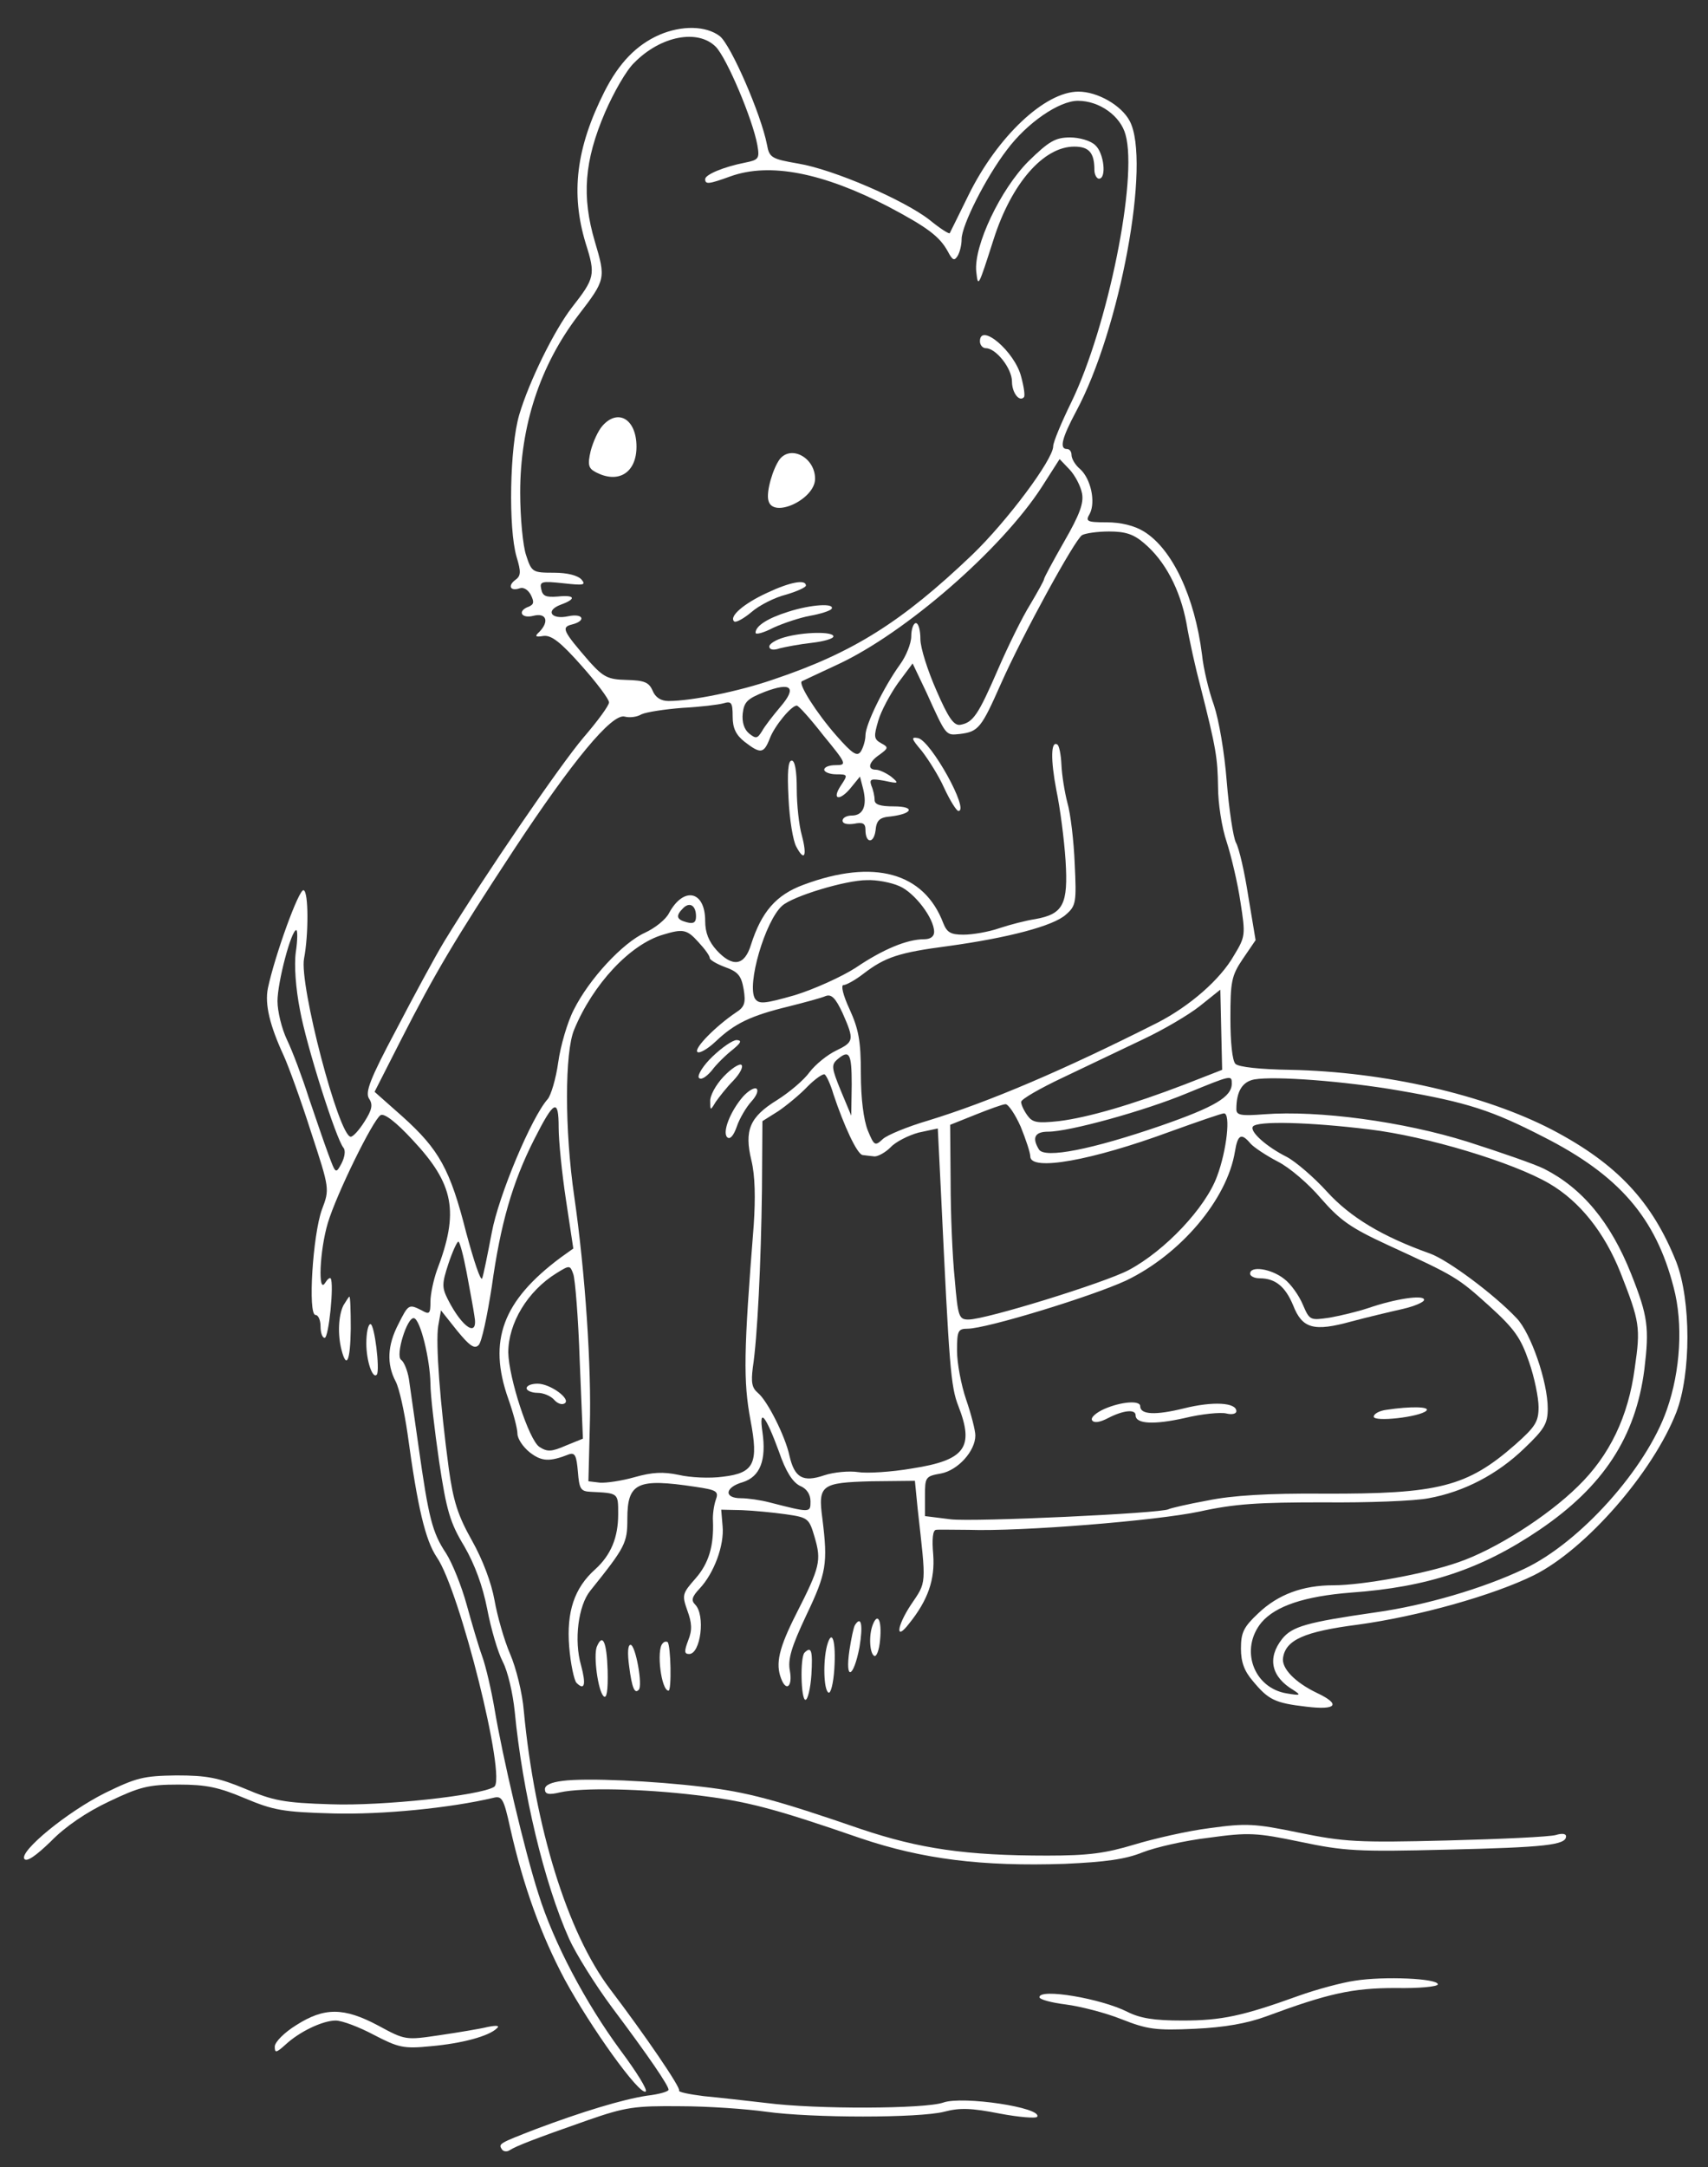 <?xml version="1.0" standalone="no"?>
<!DOCTYPE svg PUBLIC "-//W3C//DTD SVG 20010904//EN"
 "http://www.w3.org/TR/2001/REC-SVG-20010904/DTD/svg10.dtd">
<svg version="1.0" xmlns="http://www.w3.org/2000/svg"
 width="373pt" height="473pt" viewBox="0 0 373 473"
 preserveAspectRatio="xMidYMid meet">

<rect x="0" y="0" width="373" height="473" fill="#333333" stroke="none"/>

<g transform="translate(0,473) scale(0.1,-0.1)"
fill="#FFFFFF" stroke="none">
<path d="M1440 4654 c-50 -22 -88 -61 -120 -124 -62 -123 -74 -222 -41 -331
22 -69 20 -76 -30 -140 -38 -49 -93 -160 -115 -234 -21 -71 -24 -248 -6 -310
10 -33 10 -42 -3 -51 -17 -13 -10 -25 10 -18 8 3 18 -3 24 -14 8 -16 7 -21 -4
-26 -26 -9 -17 -27 10 -20 28 7 35 -12 13 -35 -11 -10 -9 -12 9 -9 17 2 37
-13 83 -65 33 -37 60 -73 60 -80 0 -7 -25 -41 -56 -77 -51 -60 -216 -301 -304
-445 -20 -33 -67 -120 -105 -193 -57 -107 -68 -136 -59 -150 9 -13 6 -25 -10
-50 -12 -19 -25 -33 -30 -33 -26 0 -113 333 -102 389 10 52 10 146 -1 149 -10
4 -63 -143 -78 -214 -7 -35 4 -81 35 -148 10 -22 37 -96 59 -165 41 -125 41
-125 24 -170 -20 -55 -31 -230 -14 -230 6 0 11 -11 11 -25 0 -14 4 -25 9 -25
9 0 21 119 13 130 -2 2 -7 -2 -12 -10 -16 -26 -12 71 6 131 19 63 98 224 115
235 8 5 34 -15 70 -54 91 -97 102 -157 53 -285 -7 -20 -14 -51 -14 -68 0 -26
-2 -29 -19 -19 -28 14 -29 14 -51 -30 -24 -46 -26 -87 -6 -125 8 -15 19 -66
26 -114 22 -162 39 -233 64 -270 50 -72 153 -484 125 -501 -30 -19 -244 -42
-356 -38 -103 3 -127 8 -188 34 -58 24 -83 29 -150 29 -72 -1 -87 -5 -155 -38
-84 -42 -187 -127 -177 -144 5 -8 26 7 58 38 31 32 78 64 127 87 67 32 86 37
152 37 61 0 88 -6 145 -30 62 -26 83 -30 192 -33 108 -3 257 12 350 34 19 5
23 -1 37 -65 29 -129 68 -235 119 -331 57 -105 163 -253 177 -245 5 3 -20 43
-55 90 -76 103 -146 235 -179 341 -31 96 -79 302 -96 404 -7 41 -19 93 -27
115 -8 22 -23 73 -34 113 -11 40 -31 90 -45 112 -30 45 -38 77 -60 233 -9 61
-18 128 -21 147 -3 19 -11 38 -17 42 -13 9 13 94 28 91 14 -3 35 -89 36 -143
0 -25 9 -101 19 -170 16 -107 24 -134 55 -185 23 -40 40 -86 50 -137 8 -42 23
-94 34 -115 11 -21 22 -69 26 -108 17 -176 64 -374 119 -497 14 -31 56 -99 94
-150 81 -108 123 -170 123 -179 0 -4 -21 -10 -47 -13 -53 -8 -142 -35 -243
-73 -80 -31 -82 -32 -74 -44 3 -5 11 -6 17 -2 14 9 52 24 172 66 81 28 101 31
200 30 61 0 145 -6 188 -12 101 -14 334 -14 389 0 34 9 60 8 121 -4 42 -8 80
-11 82 -7 12 20 -163 46 -205 31 -40 -14 -277 -15 -386 -1 -43 5 -105 12 -137
15 -32 4 -56 9 -54 12 5 5 -75 122 -151 222 -93 123 -164 353 -188 606 -3 39
-17 95 -30 125 -13 30 -28 83 -34 117 -7 39 -26 89 -49 130 -31 55 -41 86 -51
158 -19 142 -29 274 -23 311 l6 34 35 -44 c27 -33 38 -41 47 -32 7 6 19 64 29
128 19 137 45 227 92 320 44 87 54 92 54 27 0 -28 7 -99 16 -158 l16 -106 -28
-20 c-126 -94 -159 -181 -114 -308 11 -31 20 -65 20 -76 0 -11 12 -29 27 -41
26 -20 43 -21 86 -4 13 4 16 -4 19 -38 3 -38 6 -43 28 -44 61 -3 60 -2 60 -49
0 -51 -16 -89 -50 -120 -46 -41 -63 -93 -57 -169 3 -38 11 -74 16 -79 18 -18
21 -3 10 38 -16 55 -6 131 20 163 77 96 81 104 81 157 0 79 22 89 148 70 48
-7 52 -10 45 -29 -4 -12 -7 -32 -6 -46 2 -54 -9 -92 -38 -125 -29 -33 -30 -36
-18 -70 10 -27 11 -43 2 -65 -9 -24 -9 -30 2 -30 25 0 36 85 13 108 -9 9 -7
17 10 35 31 33 54 94 50 136 l-3 36 45 -1 c25 -1 68 -5 96 -9 49 -7 51 -9 63
-50 15 -51 12 -65 -40 -167 -38 -75 -46 -109 -33 -142 11 -29 25 -17 19 17 -5
25 3 52 36 122 44 92 47 113 35 210 -10 74 -3 79 107 82 l95 1 6 -61 c19 -170
20 -158 -15 -210 -31 -47 -34 -80 -4 -41 42 52 57 97 53 151 -3 34 -1 53 6 54
6 1 38 0 71 0 116 -4 411 20 505 40 77 17 129 20 270 20 97 -1 200 3 230 9 77
14 150 52 209 109 44 42 51 54 51 87 0 58 -37 165 -68 197 -49 52 -150 127
-189 141 -104 37 -174 79 -225 135 -29 32 -69 66 -88 76 -44 22 -81 55 -74 66
8 13 124 10 254 -6 126 -15 314 -72 393 -118 67 -39 121 -107 156 -195 42
-107 44 -119 31 -208 -14 -106 -55 -191 -124 -258 -67 -66 -182 -139 -262
-166 -71 -25 -209 -50 -272 -50 -67 0 -121 -20 -164 -61 -32 -30 -38 -42 -38
-77 0 -29 7 -49 26 -71 34 -41 48 -48 117 -56 66 -8 76 5 23 30 -48 23 -78 54
-74 77 6 39 47 57 163 72 132 18 296 64 385 108 114 57 260 225 311 356 32 84
32 243 0 327 -53 133 -130 215 -271 289 -148 77 -367 127 -573 131 -64 1 -112
6 -119 13 -7 7 -11 48 -11 99 0 80 2 93 27 130 l28 41 -16 96 c-8 52 -20 105
-27 117 -6 12 -15 72 -20 133 -5 64 -17 134 -28 167 -11 30 -23 80 -26 110
-16 127 -65 231 -127 269 -21 13 -51 20 -81 20 -44 0 -47 2 -37 19 13 26 2 76
-21 97 -11 9 -19 23 -19 31 0 7 -4 13 -10 13 -17 0 -11 24 20 82 96 178 164
546 117 634 -18 34 -70 64 -112 64 -73 0 -177 -98 -240 -226 -21 -43 -40 -81
-41 -83 -2 -2 -22 11 -44 29 -55 43 -209 110 -287 123 -58 10 -63 13 -68 41
-13 67 -79 218 -103 237 -30 23 -83 24 -132 3z m123 -26 c24 -24 81 -159 91
-215 5 -29 3 -32 -27 -38 -46 -9 -87 -26 -87 -36 0 -12 8 -11 55 6 86 31 202
8 345 -66 85 -45 112 -65 130 -98 10 -19 14 -21 21 -10 5 8 9 24 9 37 0 30 53
135 99 195 44 59 114 107 155 107 47 0 93 -33 104 -74 27 -96 -39 -420 -118
-583 -22 -45 -40 -88 -40 -97 0 -29 -101 -164 -177 -237 -154 -147 -261 -214
-434 -272 -75 -26 -179 -47 -229 -47 -17 0 -29 8 -35 23 -8 18 -18 22 -57 23
-40 1 -50 6 -80 39 -59 68 -63 76 -39 82 32 8 25 25 -8 18 -37 -8 -51 12 -17
25 36 13 32 22 -6 18 -26 -2 -33 1 -36 16 -4 17 1 18 48 13 45 -5 50 -4 40 8
-8 9 -31 15 -60 15 -47 0 -49 1 -61 38 -7 20 -13 82 -13 137 0 145 43 277 127
387 60 78 60 80 36 161 -29 98 -23 176 22 281 19 44 47 93 64 109 58 59 139
74 178 35z m800 -975 c4 -21 -5 -46 -39 -105 -24 -42 -44 -79 -44 -82 0 -3
-14 -28 -30 -55 -17 -27 -49 -92 -71 -143 -43 -99 -54 -115 -82 -120 -14 -2
-26 15 -52 75 -19 43 -35 93 -35 112 0 19 -4 35 -10 35 -5 0 -10 -13 -10 -29
0 -15 -11 -43 -25 -62 -34 -47 -75 -130 -75 -154 0 -11 -5 -27 -10 -35 -8 -12
-18 -6 -54 35 -43 49 -83 112 -75 118 2 1 38 18 79 37 148 69 357 251 445 387
l39 61 22 -23 c12 -13 24 -36 27 -52z m136 -109 c45 -38 78 -100 92 -174 6
-36 20 -99 31 -140 34 -134 37 -154 38 -218 0 -34 8 -88 19 -120 10 -31 24
-90 30 -131 11 -71 11 -75 -14 -116 -30 -53 -97 -111 -167 -147 -206 -104
-368 -173 -502 -214 -44 -13 -88 -31 -98 -40 -17 -16 -19 -15 -33 19 -9 23
-15 69 -15 124 0 72 -5 97 -25 141 -14 30 -19 52 -13 52 6 0 26 11 44 25 47
36 77 46 184 60 131 18 231 44 258 69 22 19 23 27 19 111 -2 49 -9 109 -16
133 -6 23 -12 60 -13 83 -1 22 -5 42 -9 44 -14 9 -15 -32 -2 -100 8 -38 17
-107 20 -153 6 -96 -5 -117 -66 -128 -20 -3 -55 -12 -79 -20 -23 -8 -58 -14
-78 -14 -28 0 -36 5 -44 25 -42 111 -152 141 -305 84 -60 -22 -92 -59 -115
-131 -14 -46 -40 -50 -75 -12 -17 19 -25 38 -25 64 0 66 -47 76 -79 17 -7 -14
-31 -33 -53 -43 -48 -22 -121 -100 -155 -168 -14 -27 -29 -79 -34 -115 -5 -36
-16 -72 -23 -80 -35 -39 -107 -210 -122 -291 -9 -47 -18 -92 -21 -100 -3 -8
-18 37 -35 100 -35 138 -59 181 -139 253 l-61 54 58 114 c74 145 116 216 246
414 128 194 214 298 242 291 11 -3 27 -1 37 5 11 5 51 11 89 14 39 2 80 7 90
10 17 5 20 2 20 -29 0 -25 7 -40 26 -55 35 -27 42 -26 55 7 10 27 47 72 59 72
4 0 30 -29 58 -65 51 -62 52 -65 27 -65 -14 0 -25 -4 -25 -10 0 -5 12 -10 26
-10 26 0 26 -1 10 -25 -21 -32 -1 -34 24 -2 l18 22 7 -27 c9 -37 0 -58 -25
-58 -11 0 -20 -5 -20 -11 0 -7 10 -9 25 -7 19 4 25 1 25 -13 0 -30 18 -31 22
-2 2 23 9 29 33 31 49 6 54 22 7 22 -30 0 -42 4 -42 14 0 8 -3 22 -7 31 -5 15
-1 16 28 11 32 -7 33 -6 15 9 -11 8 -26 15 -33 15 -20 0 -16 17 8 33 19 14 20
16 3 25 -16 9 -16 15 -6 49 6 21 26 58 43 82 l32 43 30 -63 c44 -97 42 -94 73
-91 41 5 47 13 90 110 47 106 161 314 177 324 7 4 33 8 59 8 36 0 54 -6 77
-26z m-795 -357 c-16 -19 -34 -42 -40 -53 -10 -16 -13 -17 -28 -5 -11 9 -16
25 -14 44 3 25 10 32 48 47 58 22 71 10 34 -33z m260 -391 c33 -14 76 -70 76
-100 0 -10 -8 -16 -22 -16 -37 0 -90 -22 -149 -62 -31 -20 -91 -47 -133 -60
-67 -19 -78 -20 -87 -8 -19 30 22 170 59 203 23 21 139 56 185 56 21 1 53 -5
71 -13z m-444 -66 c0 -13 -5 -17 -20 -13 -23 6 -25 14 -8 31 14 14 28 6 28
-18z m-874 -78 c-4 -29 0 -80 9 -126 14 -78 79 -282 95 -301 5 -6 3 -20 -4
-34 -13 -24 -13 -23 -29 20 -9 24 -28 80 -43 124 -14 44 -35 100 -47 125 -12
25 -21 63 -21 85 0 41 30 155 41 155 3 0 3 -22 -1 -48z m879 22 c14 -15 25
-30 25 -35 0 -4 15 -13 34 -20 28 -10 35 -19 40 -48 5 -30 2 -39 -17 -51 -43
-29 -92 -78 -84 -86 4 -4 22 6 40 23 41 39 76 56 158 76 36 9 73 19 82 23 13
5 22 -5 37 -37 26 -59 25 -63 -14 -82 -19 -9 -45 -30 -58 -47 -12 -17 -44 -44
-71 -61 -60 -37 -72 -66 -56 -132 8 -33 9 -81 5 -141 -22 -277 -23 -340 -7
-426 18 -94 8 -115 -60 -123 -28 -4 -72 -2 -97 4 -34 7 -57 6 -96 -5 -28 -8
-62 -13 -76 -12 l-25 3 3 119 c4 129 -10 337 -34 503 -21 144 -21 315 0 364
41 99 122 186 194 207 43 13 52 12 77 -16z m1142 -192 l2 -87 -82 -32 c-115
-44 -210 -72 -275 -80 -47 -5 -57 -3 -68 12 -8 11 -14 24 -14 30 0 6 42 30 93
54 50 24 128 61 172 82 45 21 101 54 125 73 25 20 45 36 45 36 0 0 1 -39 2
-88z m-807 -119 l-1 -68 -23 55 c-20 49 -21 56 -7 68 26 22 31 13 31 -55z
m-40 -21 c23 -69 52 -132 64 -133 6 -1 18 -2 26 -3 8 0 24 9 35 20 11 12 39
26 61 32 l42 9 7 -141 c18 -378 21 -422 38 -465 35 -90 15 -118 -101 -136 -46
-8 -99 -11 -118 -8 -19 3 -53 0 -74 -7 -47 -16 -65 -5 -76 43 -9 42 -48 120
-69 137 -13 11 -15 23 -11 55 10 65 18 228 20 389 l1 149 35 22 c19 13 48 37
64 54 16 16 33 28 37 26 4 -3 13 -22 19 -43z m870 23 c0 -29 -37 -51 -155 -92
-151 -52 -253 -72 -266 -52 -16 26 -9 39 20 39 46 0 209 45 301 83 100 41 100
41 100 22z m364 -15 c151 -26 205 -44 316 -101 166 -84 246 -177 285 -329 21
-79 15 -182 -15 -267 -45 -129 -190 -290 -311 -347 -90 -43 -217 -80 -324 -95
-153 -22 -183 -31 -205 -58 -33 -42 -24 -83 25 -112 17 -11 15 -12 -15 -7 -73
12 -103 97 -55 155 31 36 94 57 195 65 168 12 285 51 412 137 140 95 210 203
229 350 11 91 8 116 -29 209 -45 113 -107 187 -190 229 -20 10 -95 36 -167 59
-140 44 -325 69 -444 60 -51 -4 -61 -2 -61 11 0 39 13 60 39 65 45 8 199 -4
315 -24z m-825 -79 c11 -27 21 -57 21 -65 0 -33 134 -9 305 54 61 22 113 40
118 40 15 0 6 -81 -15 -137 -25 -69 -114 -163 -193 -205 -53 -28 -312 -108
-350 -108 -21 0 -23 6 -30 88 -5 48 -9 143 -9 212 l-1 125 55 22 c30 12 60 23
66 23 6 0 21 -22 33 -49z m502 -37 c7 -8 34 -26 59 -39 26 -13 68 -49 95 -81
42 -48 65 -64 145 -101 150 -69 153 -71 223 -134 55 -50 68 -69 86 -121 12
-34 21 -79 21 -99 0 -32 -7 -43 -51 -82 -105 -92 -167 -108 -419 -107 -120 1
-200 -4 -253 -15 -44 -8 -82 -17 -85 -19 -16 -9 -425 -28 -476 -22 l-56 7 0
44 c0 41 1 43 35 49 37 7 75 49 75 83 0 11 -9 46 -20 78 -11 32 -20 80 -20
107 0 43 2 48 23 48 41 0 270 70 346 105 119 57 221 177 238 282 6 37 14 41
34 17z m-1712 -281 c7 -38 15 -80 17 -95 9 -49 -26 -27 -58 36 -13 26 -13 34
1 77 9 27 19 49 22 49 3 0 11 -30 18 -67z m247 -193 l7 -170 -37 -15 c-32 -14
-41 -14 -58 -3 -23 15 -67 151 -68 206 0 64 42 134 105 173 29 18 30 18 37 -2
4 -11 11 -96 14 -189z m435 -198 c15 -44 30 -67 46 -75 15 -6 23 -19 23 -34 0
-25 0 -25 -90 -2 -19 5 -47 9 -62 9 -38 0 -35 24 4 35 38 12 52 48 43 110 -8
54 7 36 36 -43z"/>
<path d="M2246 4378 c-61 -61 -120 -185 -114 -241 4 -35 4 -35 38 71 39 122
109 202 176 202 32 0 44 -13 44 -51 0 -10 5 -19 10 -19 17 0 11 56 -8 73 -10
10 -35 17 -55 17 -32 0 -46 -8 -91 -52z"/>
<path d="M2140 3985 c0 -8 6 -15 13 -15 22 0 57 -44 57 -73 0 -24 16 -45 26
-34 3 3 0 23 -6 45 -14 55 -90 119 -90 77z"/>
<path d="M1316 3801 c-10 -11 -21 -36 -26 -55 -7 -30 -5 -38 10 -46 50 -27 90
-2 90 55 0 60 -40 84 -74 46z"/>
<path d="M1703 3728 c-15 -20 -30 -71 -25 -90 9 -41 102 2 102 47 0 46 -52 74
-77 43z"/>
<path d="M1675 3436 c-50 -23 -83 -51 -72 -62 3 -4 20 5 38 20 17 15 51 32 75
38 24 7 44 16 44 20 0 14 -34 8 -85 -16z"/>
<path d="M1722 3395 c-45 -14 -72 -31 -72 -46 0 -5 18 0 39 11 22 10 58 22 80
26 23 4 44 11 47 15 8 13 -44 10 -94 -6z"/>
<path d="M1713 3339 c-18 -5 -33 -14 -33 -20 0 -7 9 -9 23 -4 12 3 43 9 70 12
26 3 47 9 47 14 0 11 -65 10 -107 -2z"/>
<path d="M2013 3091 c14 -18 37 -54 49 -81 13 -28 27 -50 31 -50 25 0 -60 153
-88 159 -16 3 -15 -1 8 -28z"/>
<path d="M1722 2988 c2 -46 10 -94 17 -106 18 -34 24 -20 12 25 -6 21 -11 66
-11 101 0 39 -4 62 -11 62 -8 0 -10 -25 -7 -82z"/>
<path d="M1556 2424 c-20 -19 -33 -40 -30 -46 4 -6 15 0 28 15 11 15 32 35 46
46 18 15 21 20 9 21 -9 0 -32 -16 -53 -36z"/>
<path d="M1580 2380 c-17 -18 -30 -42 -29 -54 0 -20 0 -21 12 -1 7 10 24 32
39 47 14 15 22 30 17 34 -5 3 -23 -9 -39 -26z"/>
<path d="M1623 2337 c-28 -32 -46 -78 -35 -89 6 -6 14 3 21 23 6 18 21 43 32
55 11 12 16 24 11 28 -5 3 -18 -5 -29 -17z"/>
<path d="M2730 1950 c0 -5 9 -10 21 -10 34 0 56 -18 73 -59 20 -51 45 -58 128
-35 34 9 84 21 111 27 26 6 47 15 47 20 0 12 -64 2 -122 -18 -24 -8 -62 -17
-85 -21 -42 -6 -43 -6 -58 29 -8 19 -26 45 -41 56 -28 22 -74 29 -74 11z"/>
<path d="M2412 1655 c-18 -8 -31 -19 -27 -25 4 -6 16 -5 35 5 33 17 60 20 60
6 0 -19 40 -21 107 -6 37 9 78 13 91 10 12 -3 22 -1 22 5 0 19 -51 22 -115 6
-61 -15 -95 -14 -95 5 0 13 -41 10 -78 -6z"/>
<path d="M3028 1653 c-16 -2 -28 -9 -28 -15 0 -12 100 -1 115 13 9 9 -34 10
-87 2z"/>
<path d="M1150 1700 c0 -5 11 -10 24 -10 13 0 29 -7 36 -15 7 -8 17 -12 23 -8
15 9 -31 43 -59 43 -13 0 -24 -4 -24 -10z"/>
<path d="M750 1881 c-11 -22 -13 -64 -4 -98 11 -42 19 -23 20 47 0 39 -1 70
-3 70 -1 0 -7 -9 -13 -19z"/>
<path d="M800 1798 c0 -39 14 -79 23 -68 7 10 -5 110 -14 110 -5 0 -9 -19 -9
-42z"/>
<path d="M1906 1184 c-9 -23 -7 -62 3 -68 5 -3 11 12 13 35 4 42 -5 61 -16 33z"/>
<path d="M1867 1183 c-3 -5 -8 -29 -12 -55 -10 -68 9 -61 22 7 8 48 4 70 -10
48z"/>
<path d="M1806 1138 c-9 -35 -7 -96 3 -102 5 -4 11 20 13 51 4 61 -5 91 -16
51z"/>
<path d="M1303 1135 c-7 -21 3 -95 15 -107 7 -7 10 12 9 56 -2 63 -11 83 -24
51z"/>
<path d="M1447 1143 c-14 -14 -3 -103 13 -103 7 0 5 98 -2 106 -3 2 -8 1 -11
-3z"/>
<path d="M1374 1093 c6 -47 12 -61 21 -51 9 9 -7 98 -18 98 -6 0 -7 -18 -3
-47z"/>
<path d="M1757 1123 c-10 -10 -8 -103 2 -103 5 0 11 25 13 55 3 52 0 63 -15
48z"/>
<path d="M1228 843 c-24 -3 -38 -9 -38 -18 0 -11 8 -13 33 -7 49 11 180 8 297
-6 109 -13 168 -28 359 -94 136 -46 266 -62 446 -56 89 4 133 10 170 25 28 11
93 26 145 32 87 12 104 11 200 -9 95 -20 125 -22 320 -17 214 5 260 10 260 29
0 6 -9 7 -22 3 -13 -4 -120 -9 -238 -12 -195 -5 -225 -3 -323 17 -97 20 -115
21 -195 10 -48 -6 -122 -23 -165 -36 -63 -19 -100 -24 -190 -24 -178 0 -279
15 -407 58 -186 64 -250 81 -345 92 -107 13 -255 20 -307 13z"/>
<path d="M2959 407 c-28 -4 -84 -19 -123 -33 -122 -44 -168 -54 -254 -54 -62
0 -92 5 -120 19 -57 29 -192 52 -192 32 0 -5 26 -12 58 -16 31 -4 86 -18 121
-32 56 -22 74 -25 160 -21 66 3 115 12 156 27 135 50 188 62 283 62 50 -1 92
3 92 8 0 13 -117 18 -181 8z"/>
<path d="M647 310 c-26 -16 -47 -37 -47 -47 0 -14 3 -14 23 4 31 29 82 53 110
53 14 0 51 -14 83 -31 54 -28 65 -31 125 -25 68 6 127 22 144 39 7 6 0 7 -20
3 -16 -4 -64 -12 -105 -18 -74 -11 -75 -11 -134 21 -75 40 -118 40 -179 1z"/>
</g>
</svg>
